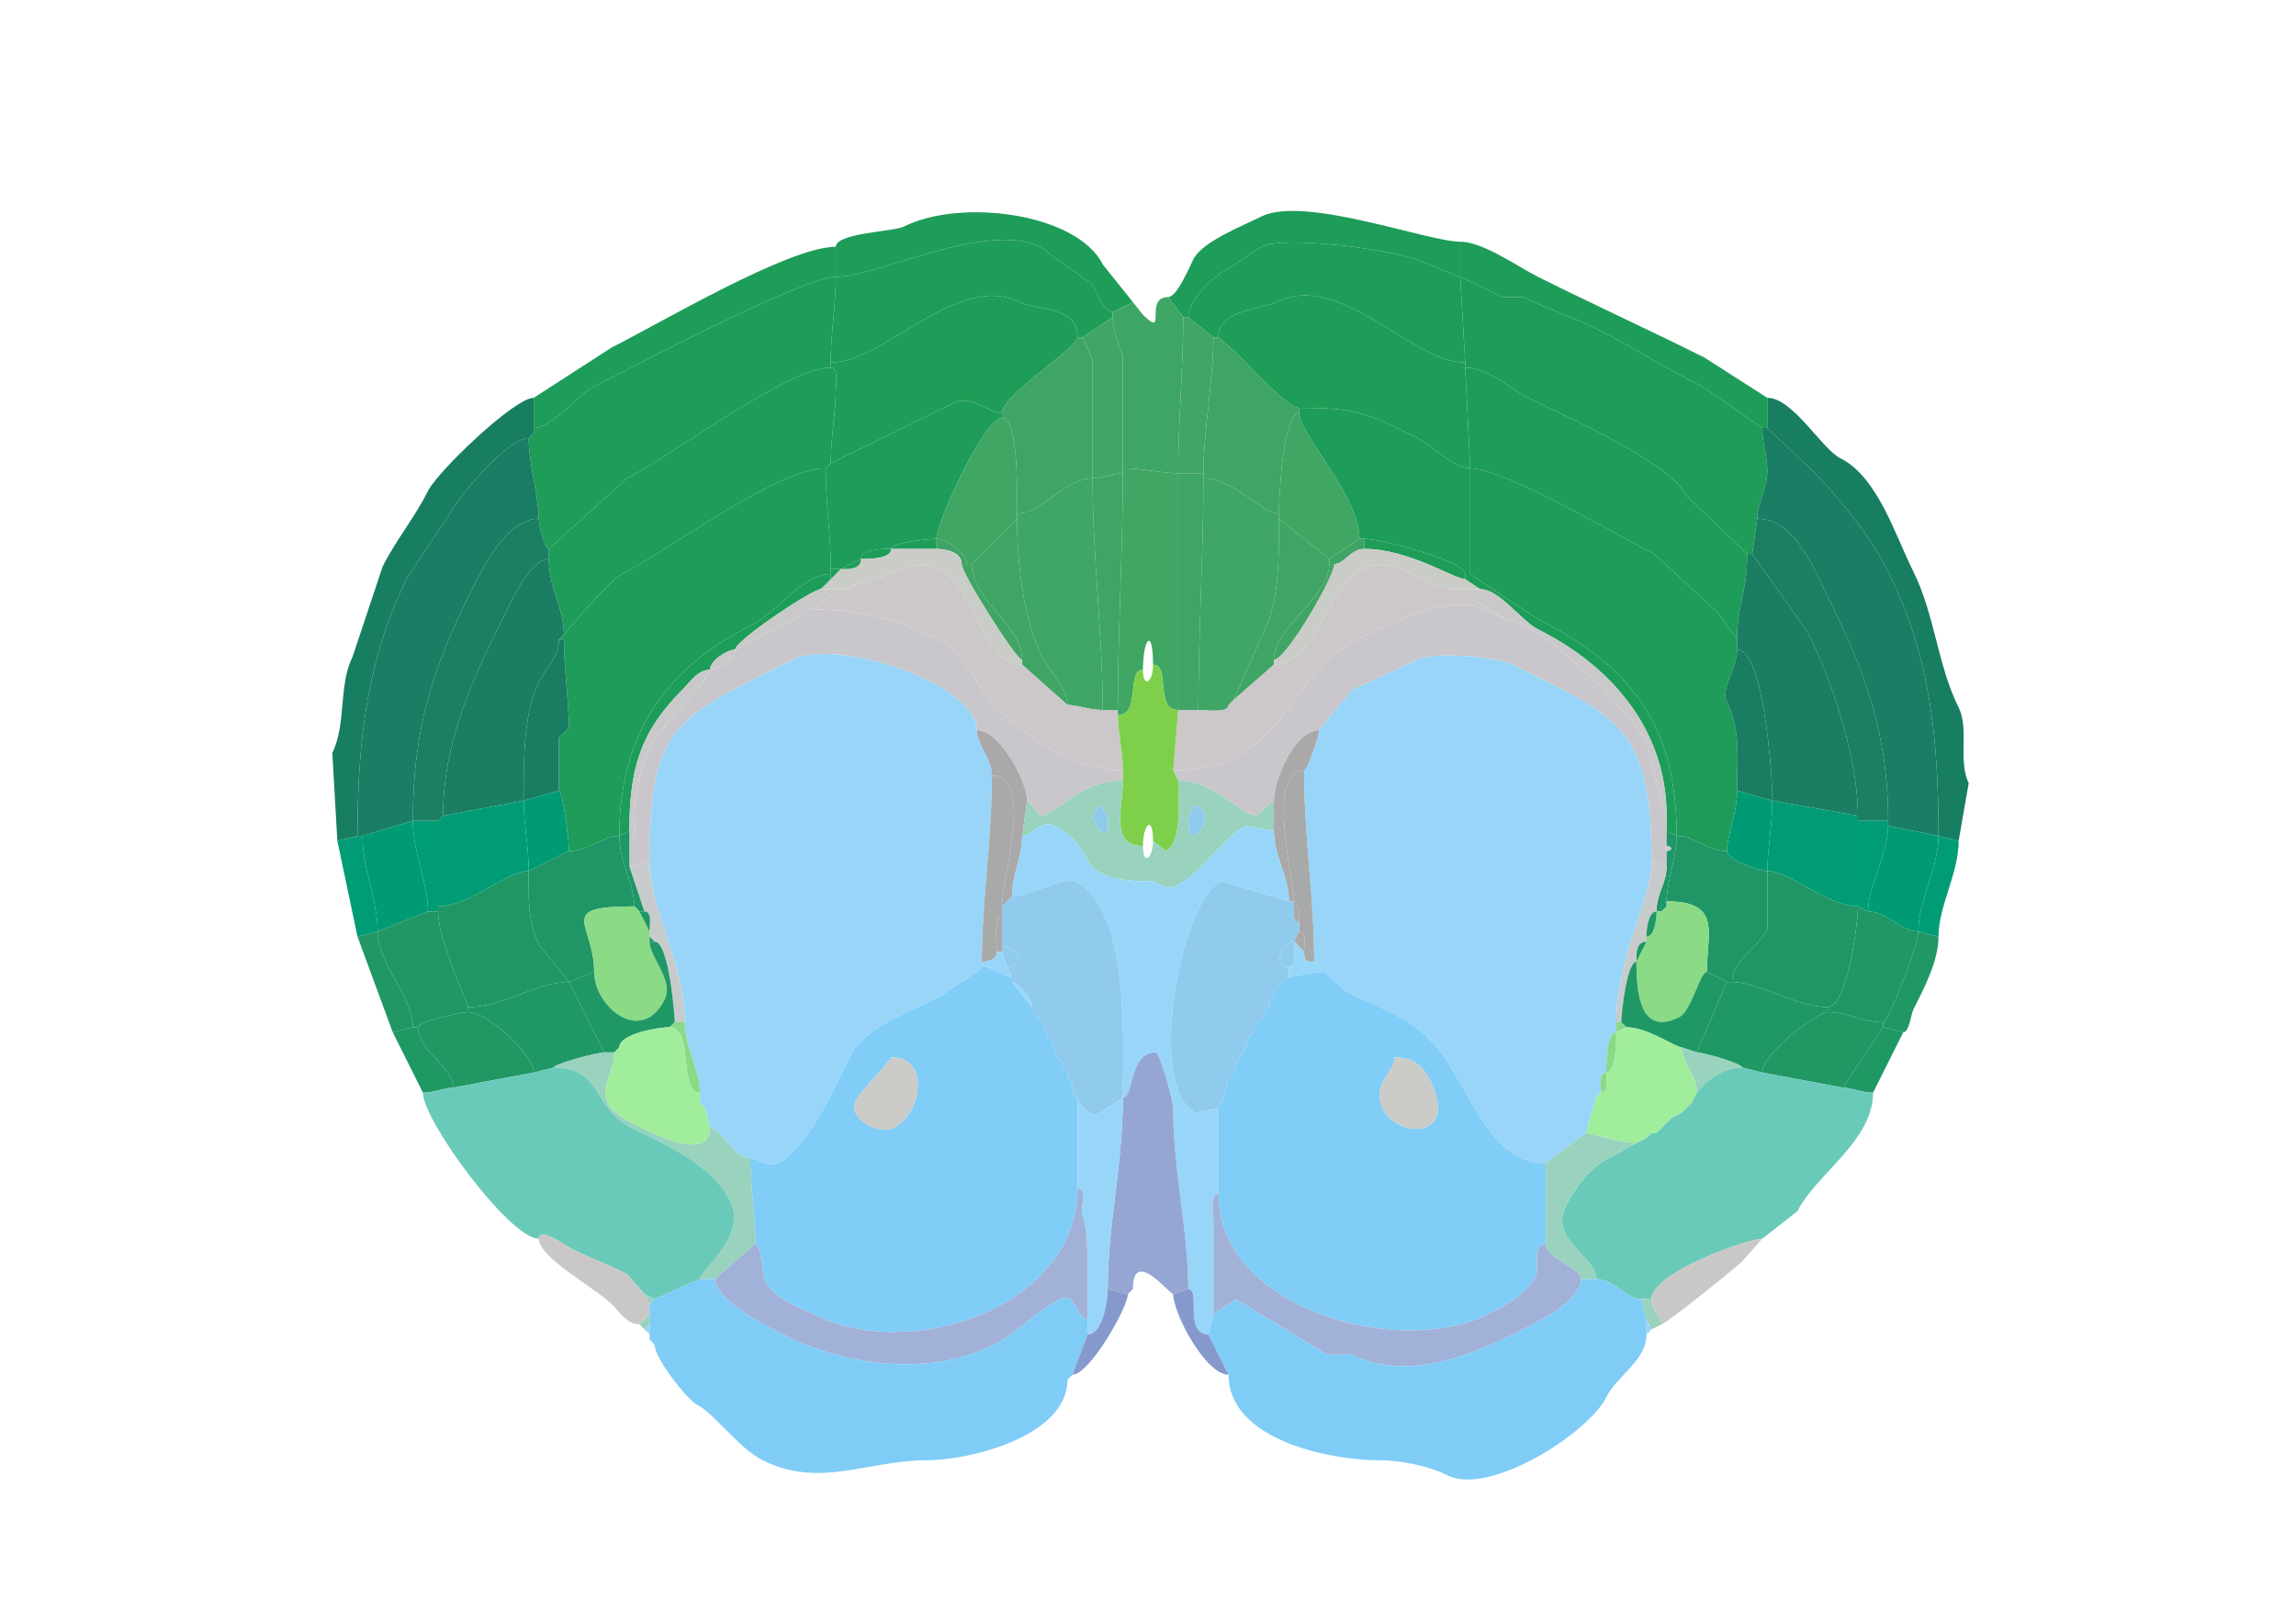 <svg xmlns="http://www.w3.org/2000/svg" viewBox="0 0 456 320"><path fill="#1E9C59" id="MOs1" d="m225 60-4 2c-1.76 0-3.394-4.288-4-5.5L206.5 49c-10.361-5.18-32.594 6-40.5 6v-6c0-2.732 11.502-3 13.5-4 11.434-5.717 34.437-2.627 39.5 7.5l6 7.5ZM235 63h1c0-3.611 5.182-8.34 8.5-10l6-4c4.739-2.37 27.43.715 32 3l7.5 3v-7c-6.419 0-31.033-9.233-39.5-5-3.775 1.888-11.744 4.989-13.5 8.5-.716 1.431-3.243 7.5-5 7.5l3 4Z"/><path fill="#1E9D58" id="MOs2/3" d="M214 67h1l6-4v-1c-1.76 0-3.394-4.288-4-5.5L206.5 49c-10.361-5.18-32.594 6-40.5 6 0 5.517-1 11.302-1 17 10.558 0 25.262-18.12 37.5-12 3.45 1.725 11.5.609 11.5 7ZM242 67c0-5.577 8.766-5.633 11.5-7 12.698-6.349 26.751 12 37.5 12l-1-17-7.5-3c-4.57-2.285-27.261-5.37-32-3l-6 4c-3.318 1.66-8.5 6.389-8.5 10l5 4h1Z"/><path fill="#1E9D5A" id="MOp1" d="M350 85h1v-6l-12.5-8c-10.904-5.452-22.186-10.593-33-16-4.061-2.03-10.954-7-15.5-7v7l8.5 4h4c4.581 2.29 9.525 3.763 14 6 7.515 3.757 14.56 8.28 22 12l11.5 8ZM106 79v6c3.75 0 8.923-6.711 11.5-8 7.883-3.941 41.906-22 48.5-22v-6c-9.391 0-35.139 15.32-44.5 20L106 79Z"/><path fill="#1F9C58" id="MOp2/3" d="M107 103c0 .986 1.087 6 2 6l15.5-14c8.879-4.44 31.861-22 40.5-22v-1c0-5.698 1-11.483 1-17-6.594 0-40.617 18.059-48.5 22-2.577 1.289-7.75 8-11.5 8v1l-1 1c0 5.186 2 11.532 2 16ZM347 110h1l1-7c0-3.056 2-6.123 2-9.5 0-2.853-1-5.579-1-8.5l-11.5-8c-7.44-3.72-14.485-8.243-22-12-4.475-2.237-9.419-3.71-14-6h-4l-8.5-4 1 17v1c4.578 0 8.606 4.053 12.5 6 7.681 3.84 28.111 12.723 31.5 19.5l12 11.5Z"/><path fill="#1F9D58" id="MOs5" d="M199 82c-2.647 0-6.175-3.662-9.5-2L165 92c0-4.732 1-10.444 1-14.5 0-1.537.537-4.5-1-4.5v-1c10.558 0 25.262-18.12 37.5-12 3.45 1.725 11.5.609 11.5 7 0 2.17-15 11.46-15 15Z"/><path fill="#3EA665" id="ACAd1" d="M223 93c3.642 0 8.002 1 11 1 0-10.355 1-21.268 1-31l-3-4c-4.909 0-.065 8.435-5 3.5l-2-2.5-4 2v1c0 2.128 1.054 5.608 2 7.5V93Z"/><path fill="#1F9D58" id="MOs5" d="M258 81c11.198 0 13.266.883 23.5 6 3.032 1.516 7.052 6 10.5 6l-1-20v-1c-10.749 0-24.802-18.349-37.5-12-2.734 1.367-11.5 1.423-11.5 7l3.5 3c2.125 2.125 10.122 11 12.5 11Z"/><path fill="#40A565" id="ACAd2/3" d="M223 94c-2.124 0-4.436 1-6 1V71.5l-2-4.5 6-4c0 2.128 1.054 5.608 2 7.5V94ZM234 94h5c0-8.33 2-18.67 2-27l-5-4h-1c0 9.732-1 20.645-1 31Z"/><path fill="#3EA566" id="ACAd5" d="M217 95c-5.58 0-10.125 7-15 7 0-3.378.392-19-3-19v-1c0-3.54 15-12.83 15-15h1l2 4.5V95ZM239 95c6.065 0 11.692 7 15 7 0-2.965.77-20 4-20v-1c-2.378 0-10.375-8.875-12.5-11l-3.5-3h-1c0 8.33-2 18.67-2 27v1Z"/><path fill="#1E9C5A" id="MOp5" d="M109 111c0 5.884 3 9.718 3 15 .048 0 9.053-10.776 11.5-12 9.384-4.692 30.758-21 40.5-21l1-1c0-4.732 1-10.444 1-14.5 0-1.537.537-4.5-1-4.5-8.639 0-31.621 17.56-40.5 22L109 109v2ZM347 110c0 7.896-2 9.724-2 17l-4-5.5-12.5-11.5c-7.144-3.572-29.814-17-36.5-17l-1-20c4.578 0 8.606 4.053 12.5 6 7.681 3.84 28.111 12.723 31.5 19.5l12 11.5Z"/><path fill="#187E61" id="SSp-m1" d="m71 166-4 1-1-17.5c2.801-5.602 1.208-13.417 4-19l6-18c2.609-5.217 6.354-9.707 9-15 1.96-3.92 17.168-18.5 21-18.5v7l-1 1c-4.258 0-14.227 11.954-16 15.5l-8 12c-7.966 15.933-10 32.102-10 51.5ZM385 166l4 1 2-11.5c-2.163-4.325.13-10.741-2-15-4.208-8.417-4.749-18.499-9-27-3.641-7.281-7.085-18.792-14.5-22.5-3.675-1.838-9.426-12-14.5-12v6l8.5 8c5.523 5.523 11.836 13.171 15.5 20.5 8.191 16.382 10 32.526 10 52.5Z"/><path fill="#1D9C5A" id="MOs6a" d="M165 113h2l4-2c0-1.995 4.377-2 6-2 0-1.274 7.483-2 9-2 0-3.301 9.476-24 13-24v-1c-2.647 0-6.175-3.662-9.5-2L165 92l-1 1c0 7.385 1 12.857 1 20ZM291 114h1V93c-3.448 0-7.468-4.484-10.5-6-10.234-5.117-12.302-6-23.5-6v1c0 4.145 12 16.574 12 25h1c3.126 0 20 4.365 20 7Z"/><path fill="#3FA664" id="ACAd6a" d="m270 107-6 4-10-8v-1c0-2.965.77-20 4-20 0 4.145 12 16.574 12 25ZM192 112h1l9-9v-1c0-3.378.392-19-3-19-3.524 0-13 20.699-13 24 1.991 0 6 2.904 6 5Z"/><path fill="#1A7E64" id="SSp-m2/3" d="m375 164 10 2c0-19.974-1.809-36.118-10-52.5-3.664-7.329-9.977-14.977-15.5-20.5l-8.5-8h-1c0 2.921 1 5.647 1 8.5 0 3.377-2 6.444-2 9.5 7.617 0 11.496 10.492 14 15.5 7.179 14.359 12 27.016 12 44.5v1ZM106 86l-1 1 1-1ZM71 166h1l10-3c0-18.475 3.914-30.328 12-46.5 2.146-4.293 6.916-13.5 13-13.5 0-4.468-2-10.814-2-16-4.258 0-14.227 11.954-16 15.5l-8 12c-7.966 15.933-10 32.102-10 51.5Z"/><path fill="#1F9B5A" id="MOp6a" d="M123 166c-3.372 0-6.053 3-10 3 0-2.599-1.288-12-2-12v-10.5l2-2c0-4.865-1-11.803-1-17.5v-1c.048 0 9.053-10.776 11.5-12 9.384-4.692 30.758-21 40.5-21 0 7.385 1 12.857 1 20v1c-5.638 0-10.642 7.571-15.5 10-17.394 8.697-26.5 21.821-26.5 42Z"/><path fill="#40A664" id="ACAv1" d="M222 141v1c4.693 0 1.603-9 5-9 0-6.192 2-8.601 2-1 3.545 0 .26 9 5 9V94c-2.998 0-7.358-1-11-1v1c0 15.373-1 31.775-1 47Z"/><path fill="#1F9B5A" id="MOp6a" d="M333 166c3.641 0 5.885 3 10 3 0-3.255 2-7.224 2-12 0-6.619.745-12.01-2-17.5-1.367-2.733 2-6.719 2-10.5v-2l-4-5.5-12.5-11.5c-7.144-3.572-29.814-17-36.5-17v21l13.5 9c18.56 9.28 27.5 21.217 27.5 43Z"/><path fill="#3FA566" id="ACAv2/3" d="M219 141h3c0-15.225 1-31.627 1-47-2.124 0-4.436 1-6 1 0 15.861 2 31.01 2 46ZM234 141h4c0-15.166 1-30.379 1-46v-1h-5v47Z"/><path fill="#3EA666" id="ACAv5" d="M212 140c1.819 0 4.591 1 7 1 0-14.99-2-30.139-2-46-5.58 0-10.125 7-15 7v1c0 8.86 1.279 20.057 5 27.5 1.488 2.976 5 6.004 5 9.5ZM244 140c0 1.684-4.679 1-6 1 0-15.166 1-30.379 1-46 6.065 0 11.692 7 15 7v1c0 7.529.13 16.24-3 22.5l-6 13.5-1 1Z"/><path fill="#1B7F62" id="SSp-m4" d="M82 163h5l1-1c0-14.61 5.913-27.327 12-39.5 1.195-2.389 5.138-11.5 9-11.5v-2c-.913 0-2-5.014-2-6-6.084 0-10.854 9.207-13 13.5-8.086 16.172-12 28.025-12 46.5Z"/><path fill="#40A564" id="ACAv6a" d="m203 132 9 8c0-3.496-3.512-6.524-5-9.5-3.721-7.443-5-18.64-5-27.5l-9 9c0 7.319 10 12.005 10 19v1ZM253 132l-8 7 6-13.5c3.13-6.26 3-14.971 3-22.5l10 8v1c0 6.726-11 12.436-11 19v1Z"/><path fill="#1B7F62" id="SSp-m4" d="M369 163h6c0-17.484-4.821-30.141-12-44.5-2.504-5.008-6.383-15.5-14-15.5l-1 7 11 15.5c4.901 9.801 10 25.027 10 36.5v1Z"/><path fill="#1E9C58" id="MOs6b" d="M177 109h9v-2c-1.517 0-9 .726-9 2Z"/><path fill="#3FA466" id="ACAd6b" d="M191 112h1c0-2.096-4.009-5-6-5v2c1.766 0 5 .607 5 3ZM264 112h1c2.079 0 3.187-3 6-3v-2h-1l-6 4v1Z"/><path fill="#1E9C58" id="MOs6b" d="M291 114v1c-2.13 0-11.284-6-20-6v-2c3.126 0 20 4.365 20 7ZM177 109c-1.623 0-6 .005-6 2 1.623 0 6-.005 6-2Z"/><path fill="#CACCC7" id="cing" d="M203 131v1c-8.093 0-9.353-15.427-16.5-19-5.561-2.78-11.914 3-16.5 3l-1 1h-6l2-2 2-2c1.465 0 4 .109 4-2 1.623 0 6-.005 6-2h9c1.766 0 5 .607 5 3 0 1.831 10.814 19 12 19ZM253 131v1c8.443 0 10.632-15.566 17.5-19 6.282-3.141 13.239 4 18.5 4h5l-3-2c-2.13 0-11.284-6-20-6-2.813 0-3.921 3-6 3 0 2.411-9.533 19-12 19Z"/><path fill="#1B7E63" id="SSp-m5" d="m352 159 17 3c0-11.473-5.099-26.699-10-36.5L348 110h-1c0 7.896-2 9.724-2 17v2c5.228 0 7 24.496 7 30ZM104 159l-16 3c0-14.61 5.913-27.327 12-39.5 1.195-2.389 5.138-11.5 9-11.5 0 5.884 3 9.718 3 15l-1 1c0 3.63-2.51 5.52-4 8.5-3.121 6.243-3 16.045-3 23.5Z"/><path fill="#1E9C58" id="MOs6b" d="m171 111-4 2c1.465 0 4 .109 4-2Z"/><path fill="#40A465" id="ACAv6b" d="M193 112c0 7.319 10 12.005 10 19-1.186 0-12-17.169-12-19h2ZM265 112c0 2.411-9.533 19-12 19 0-6.564 11-12.274 11-19h1Z"/><path fill="#1E9C58" id="MOs6b" d="M165 114v1l2-2h-2v1Z"/><path fill="#CCC7C9" id="ccg" d="M222 142c0 3.249 1 7.194 1 11-10.761 0-25.076-9.652-30-19.5l-4.5-5.5c-8.872-4.436-16.641-7-27.5-7l6-4h2l1-1c4.586 0 10.939-5.78 16.5-3 7.147 3.573 8.407 19 16.5 19l9 8c1.819 0 4.591 1 7 1h3v1ZM234 141h4c1.321 0 6 .684 6-1l1-1 8-7c8.443 0 10.632-15.566 17.5-19 6.282-3.141 13.239 4 18.5 4l10 6-4.5-2c-6.798-3.399-19.891 3.446-25 6-14.312 7.156-14.033 26-36.5 26l1-12Z"/><path fill="#1D9D5A" id="MOp6b" d="m125 165-2 1c0-20.179 9.106-33.303 26.5-42 4.858-2.429 9.862-10 15.5-10v1l-2 2c-1.658 0-17 10.203-17 12-1.562 0-5 2.189-5 4-2.394 0-3.848 2.348-5.5 4-8.496 8.496-10.5 16.015-10.5 28ZM331 165l2 1c0-21.783-8.94-33.72-27.5-43l-13.5-9h-1v1l3 2c3.794 0 8.128 6.314 11.5 8 14.796 7.398 25.5 20.189 25.5 37v3Z"/><path fill="#C9C9CA" id="scwm" d="m170 116-1 1 1-1ZM158 123l-12 6c0-1.797 15.342-12 17-12h4l-6 4-2 1-1 1ZM299 123c6.46 0 24.889 18.277 28 24.5.794 1.589 3.247 14.5 4 14.5 0-16.811-10.704-29.602-25.5-37-3.372-1.686-7.706-8-11.5-8h-5l10 6Z"/><path fill="#CCC7C9" id="ccg" d="m161 121-2 1 2-1Z"/><path fill="#CAC7CC" id="fa" d="m129 171-4 1v-5c1.643 0 1-3.765 1-5 0-4.032 1.276-10.052 3-13.5 2.122-4.245 12-13.491 12-15.5 1.562 0 5-2.189 5-4l12-6 1-1 2-1c10.859 0 18.628 2.564 27.5 7l4.5 5.5c4.924 9.848 19.239 19.5 30 19.5v2c-8.988 0-13.029 7-16.5 7l-2.5-3c0-3.718-5.411-14-10-14 0-9.215-27.779-18.36-36.5-14-23.062 11.531-28.5 12.63-28.5 40ZM328 171l3 1v-10c-.753 0-3.206-12.911-4-14.5-3.111-6.223-21.54-24.5-28-24.5l-4.5-2c-6.798-3.399-19.891 3.446-25 6-14.312 7.156-14.033 26-36.5 26l1 2c7.03 0 12.735 7 15.5 7l3.5-3c0-4.088 4.157-14 9-14l6.5-8 13-6c3.412-1.706 16.054-.473 19 1 20.851 10.425 27.5 12.291 27.5 39Z"/><path fill="#CCC7C9" id="ccg" d="m159 122-1 1 1-1Z"/><path fill="#1E9C5A" id="MOp5" d="M111 127h1v-1l-1 1Z"/><path fill="#187D61" id="SSp-m6a" d="m111 157-7 2c0-7.455-.121-17.257 3-23.5 1.49-2.98 4-4.87 4-8.5h1c0 5.697 1 12.635 1 17.5l-2 2V157Z"/><path fill="#C9C9CA" id="scwm" d="M146 129c-1.562 0-5 2.189-5 4 1.562 0 5-2.189 5-4Z"/><path fill="#187D61" id="SSp-m6a" d="m345 157 7 2c0-5.504-1.772-30-7-30 0 3.781-3.367 7.767-2 10.5 2.745 5.49 2 10.881 2 17.5Z"/><path fill="#98D5F9" id="CP" d="M141 224c2.421 0 4.563 6 8 6 1.423 0 3.544 1.978 5.5 1 5.941-2.97 11.57-15.64 14.5-21.5 2.697-5.393 12.34-8.92 17.5-11.5l7.5-5 1-1v-1c0-12.283 2-24.016 2-37 0-3.42-3-6.14-3-9 0-9.215-27.779-18.36-36.5-14-23.062 11.531-28.5 12.63-28.5 40 0 9.521 7 20.546 7 32 0 5.054 3 9.261 3 14v2l1 1 1 4ZM315 225l-8 6c-12.174 0-15.251-16.751-23-24.5-5-5-10.295-6.398-16.5-9.5l-4.5-4-2-2c0-12.986-2-24.563-2-38 .616 0 3-6.93 3-8l6.5-8 13-6c3.412-1.706 16.054-.473 19 1 20.851 10.425 27.5 12.291 27.5 39 0 7.909-7 19.017-7 32v2c-1.931 0-2 6.225-2 8-1.579 0-1 2.855-1 4l-1 1-2 7Z"/><path fill="#7ED04B" id="IG" d="M229 167c0-5.44-2-3.201-2 1-6.677 0-4-7.603-4-13v-2c0-3.806-1-7.751-1-11 4.693 0 1.603-9 5-9 0 3.795 2 2.577 2-1 3.545 0 .26 9 5 9l-1 12 1 2c0 3.502.922 12.289-2.5 14l-2.5-2Z"/><path fill="#C9C9CA" id="scwm" d="M125 165v2c1.643 0 1-3.765 1-5 0-4.032 1.276-10.052 3-13.5 2.122-4.245 12-13.491 12-15.5-2.394 0-3.848 2.348-5.5 4-8.496 8.496-10.5 16.015-10.5 28Z"/><path fill="#40A564" id="ACAv6a" d="m245 139-1 1 1-1Z"/><path fill="#AAA8A9" id="SEZ" d="m200 179-1 1c0-5.664 6.531-26-2-26 0-3.42-3-6.14-3-9 4.589 0 10 10.282 10 14l-1 7c0 4.646-2 7.501-2 12l-1 1ZM256 179h1c0-4.194-5.684-26 2-26 .616 0 3-6.93 3-8-4.843 0-9 9.912-9 14v6c0 5.019 3 9.163 3 14Z"/><path fill="#A8AAAA" id="VL" d="M198 189c0 1.577-1.762 2-3 2 0-12.283 2-24.016 2-37 8.531 0 2 20.336 2 26v2c-1.714 0-1 5.594-1 7ZM259 189c0 1.747.253 2 2 2 0-12.986-2-24.563-2-38-7.684 0-2 21.806-2 26v1c1.473 0 1 1.952 1 3v2c1.579 0 1 2.855 1 4Z"/><path fill="#99D2BD" id="OLF" fill-rule="evenodd" d="m237 160-1 2.5c0 9.168 6.528-2.5 1-2.5m-19 0-1 2.5c3.932 7.864 3.945-2.5 1-2.5m11 7c0 3.391-2 5.161-2 1-6.677 0-4-7.603-4-13-8.988 0-13.029 7-16.5 7l-2.5-3-1 7c1.947 0 3.644-3.428 6.5-2 9.222 4.611 2.479 11 19 11 1.184 0 3.175 1.913 5 1 5.394-2.697 9.163-9.582 14-12l5.5 1v-6l-3.5 3c-2.765 0-8.47-7-15.5-7 0 3.502.922 12.289-2.5 14l-2.5-2Z"/><path fill="#009B74" id="GU6a" d="m113 169-8 4c0-4.869-1-9.649-1-14l7-2c.712 0 2 9.401 2 12ZM343 169c0 1.778 6.332 4 8 4 0-3.948 1-9.393 1-14l-7-2c0 4.776-2 8.745-2 12Z"/><path fill="#019C75" id="GU5" d="M105 173c-4.492 0-11.587 7-18 7v-17l1-1 16-3c0 4.351 1 9.131 1 14ZM351 173c4.521 0 11.872 7 18 7v-18l-17-3c0 4.607-1 10.052-1 14Z"/><path fill="#8FCAED" id="SH" d="m218 160-1 2.5c3.932 7.864 3.945-2.5 1-2.5ZM237 160l-1 2.5c0 9.168 6.528-2.5 1-2.5Z"/><path fill="#009C74" id="GU4" d="m88 162-1 1 1-1Z"/><path fill="#009B75" id="GU2/3" d="m85 181-10 4c0-6.532-3-12.063-3-19l10-3c0 6.435 3 12.165 3 18Z"/><path fill="#009C74" id="GU4" d="M85 181h2v-18h-5c0 6.435 3 12.165 3 18ZM369 180l2 1c0-5.052 4-11.658 4-17v-1h-6v17Z"/><path fill="#97D6F9" id="STR" d="m241 261-1 4c-4.891 0-1.522-9-4-9 0-11.518-3-23.45-3-36 0-1.185-2.547-11-3.5-11-5.335 0-4.232 9-6.5 9 0-10.501 1.659-37.421-9.5-43-1.828-.914-9.228 3-12.5 3 0-4.499 2-7.354 2-12 1.947 0 3.644-3.428 6.5-2 9.222 4.611 2.479 11 19 11 1.184 0 3.175 1.913 5 1 5.394-2.697 9.163-9.582 14-12l5.5 1c0 5.019 3 9.163 3 14l-13.5-4c-8.072 4.036-15.001 40.999-5 46l4.5-1v17c-1.665 0-1 4.222-1 5.5V261Z"/><path fill="#009B75" id="GU2/3" d="M371 181c3.8 0 6.579 4 10 4 0-6.05 4-12.635 4-19l-10-2c0 5.342-4 11.948-4 17Z"/><path fill="#1F9766" id="AId6b" d="M127 181h1l-3-9v-7l-2 1c0 5.336 3 9.658 3 14l1 1ZM329 181h1l1-1v-1c0-3.786 2-8.833 2-13l-2-1v3c1.186 0 1.186 1 0 1v3c0 3.489-2 5.32-2 9Z"/><path fill="#009C75" id="GU1" d="m75 185-4 1-4-19 4-1h1c0 6.937 3 12.468 3 19Z"/><path fill="#209666" id="AId6a" d="m118 193-5 2-6-7.5c-2.239-4.479-2-9.057-2-14.5l8-4c3.947 0 6.628-3 10-3 0 5.336 3 9.658 3 14-15.834 0-8 3.319-8 13ZM343 195h1c0-4.223 5.102-6.705 7-10.5V173c-1.668 0-8-2.222-8-4-4.115 0-6.359-3-10-3 0 4.167-2 9.214-2 13 11.03 0 8 6.231 8 14l4 2Z"/><path fill="#009C75" id="GU1" d="m381 185 4 1c0-6.156 4-12.47 4-19l-4-1c0 6.365-4 12.95-4 19Z"/><path fill="#C9C9CA" id="scwm" d="M331 168c1.186 0 1.186 1 0 1v-1Z"/><path fill="#C8CBCC" id="ec" d="M134 203h2c0-11.454-7-22.479-7-32l-4 1 3 9c1.579 0 1 2.855 1 4v1l1 1c2.878 0 4 14.719 4 16ZM321 203h1c0-1.931 1.15-12 3-12 0-1.465-.109-4 2-4v-1c0-1.424.362-5 2-5 0-3.68 2-5.511 2-9l-3-1c0 7.909-7 19.017-7 32Z"/><path fill="#209665" id="AId5" d="M113 195c-6.48 0-13.075 5-20 5 0-.492-6-13.233-6-19v-1c6.413 0 13.508-7 18-7 0 5.443-.239 10.021 2 14.5l6 7.5ZM344 195c5.069 0 12.935 5 19 5 3.824 0 6-16.355 6-20-6.128 0-13.479-7-18-7v11.5c-1.898 3.795-7 6.277-7 10.5Z"/><path fill="#90CAED" id="LSr" d="m223 218-4.5 3c-2.712 1.356-3.183-2-4.5-2v-1l-1-1v-2l-1-1v-1l-1-1v-1l-1-1-1-3-1-1-1-3-2-2v-1c0-1.247-2.467-5-4-5v-1l-1-2c4.13 0 2.083-4-1-4v-8l1-1 1-1c3.272 0 10.672-3.914 12.5-3 11.159 5.579 9.5 32.499 9.5 43ZM243 218l-1 2-4.5 1c-10.001-5.001-3.072-41.964 5-46l13.5 4h1v1c0 1.048-.473 3 1 3v2l-1 2c-1.82 0-4.85 5-1 5v2l-1 1-1 1-1 1v1l-1 1v1l-1 1v1l-1 1-1 1v1l-1 1-1 3-1 1-1 3-1 1-1 4Z"/><path fill="#97D6F9" id="STR" d="m201 178-1 1 1-1Z"/><path fill="#8ADA86" id="CLA" d="M129 187c0 3.103 4.898 7.705 3 11.5-4.608 9.216-14 1.444-14-5.5 0-9.681-7.834-13 8-13l1 1 2 4v2ZM325 191c0 5.803.572 14.964 8.5 11 2.459-1.229 4.131-9 5.5-9 0-7.769 3.03-14-8-14v1l-1 1h-1c0 1.424-.362 5-2 5v1l-2 4Z"/><path fill="#AAA8A9" id="SEZ" d="M257 180c1.473 0 1 1.952 1 3-1.473 0-1-1.952-1-3Z"/><path fill="#209666" id="AId6a" d="m331 180-1 1 1-1Z"/><path fill="#209765" id="AId2/3" d="M363 201c3.982 0 6.704 2 11 2 1.137 0 7-15.602 7-18-3.421 0-6.2-4-10-4l-2-1c0 3.645-2.176 20-6 20v1ZM82 204h1c0-1.098 8.47-3 10-3v-1c0-.492-6-13.233-6-19h-2l-10 4c0 6.48 7 12.769 7 19Z"/><path fill="#209666" id="AId6a" d="M128 181c1.579 0 1 2.855 1 4l-2-4h1ZM329 181c-1.638 0-2 3.576-2 5 1.638 0 2-3.576 2-5Z"/><path fill="#AAA8A9" id="SEZ" d="M198 189h1v-7c-1.714 0-1 5.594-1 7Z"/><path fill="#209764" id="AId1" d="m82 204-4 1-7-19 4-1c0 6.48 7 12.769 7 19Z"/><path fill="#AAA8A9" id="SEZ" d="m257 187 2 2c0-1.145.579-4-1-4l-1 2Z"/><path fill="#209764" id="AId1" d="m374 204 4 1c1.183 0 1.535-3.57 2-4.5 2.076-4.152 5-9.604 5-14.5l-4-1c0 2.398-5.863 18-7 18v1Z"/><path fill="#209666" id="AId6a" d="M129 187h1l-1-1v1Z"/><path fill="#1F9866" id="AIv6a" d="M120 209h2l1-1c0-2.691 7.721-4 10-4l1-1c0-1.281-1.122-16-4-16h-1c0 3.103 4.898 7.705 3 11.5-4.608 9.216-14 1.444-14-5.5l-5 2 7 14Z"/><path fill="#8FCBED" id="LSv" d="M257 187c-1.82 0-4.85 5-1 5 1.643 0 1-3.765 1-5Z"/><path fill="#97D6F9" id="STR" d="M263 193c-3.051 0-5.183 1-7 1v-2c1.643 0 1-3.765 1-5l2 2c0 1.747.253 2 2 2l2 2Z"/><path fill="#1F9866" id="AIv6a" d="M327 187c-2.109 0-2 2.535-2 4l2-4Z"/><path fill="#8FCBED" id="LSv" d="m199 189 1 3c4.13 0 2.083-4-1-4v1Z"/><path fill="#97D6F9" id="STR" d="m200 192 1 2c-1.974 0-3.517-2-6-2v-1c1.238 0 3-.423 3-2h1l1 3Z"/><path fill="#1F9866" id="AIv6a" d="m334 208 3 1 6-14-4-2c-1.369 0-3.041 7.771-5.5 9-7.928 3.964-8.5-5.197-8.5-11-1.85 0-3 10.069-3 12l1 1c4.179 0 9.801 4 11 4Z"/><path fill="#97D6F9" id="STR" d="m195 192-1 1 1-1Z"/><path fill="#80CDF8" id="ACB" fill-rule="evenodd" d="M177 210c0 .555-6.173 6.846-7 8.5-1.842 3.684 4.61 6.945 7.5 5.5 5.346-2.673 7.566-14-.5-14m37 26c0 23.468-32.93 34.785-52.5 25-3.249-1.625-7.897-3.295-9.5-6.5-.565-1.13-.836-7.5-2-7.5 0-5.553-1-11.883-1-17 1.423 0 3.544 1.978 5.5 1 5.941-2.97 11.57-15.64 14.5-21.5 2.697-5.393 12.34-8.92 17.5-11.5l7.5-5 1-1c2.483 0 4.026 2 6 2v1l4 5v1l2 2 1 3 1 1 1 3 1 1v1l1 1v1l1 1v2l1 1v18ZM277 210c0 2.322-3 4.33-3 7.5 0 8.449 16.709 10.418 10-3-1.477-2.954-3.479-4.5-7-4.5m-35 27c0 23.19 36.019 32.741 53.5 24 3.422-1.711 7.71-3.919 9.5-7.5.746-1.493-.729-6.5 2-6.5v-16c-12.174 0-15.251-16.751-23-24.5-5-5-10.295-6.398-16.5-9.5l-4.5-4c-3.051 0-5.183 1-7 1l-1 1-1 1-1 1v1l-1 1v1l-1 1v1l-1 1-1 1v1l-1 1-1 3-1 1-1 3-1 1-1 4-1 2v17Z"/><path fill="#97D6F9" id="STR" d="m256 194-1 1 1-1Z"/><path fill="#1F9865" id="AIv5" d="m110 212-4 1c0-3.399-8.968-12-13-12v-1c6.925 0 13.52-5 20-5l7 14c-1.346 0-10 2.282-10 3Z"/><path fill="#97D6F9" id="STR" d="M201 195c1.533 0 4 3.753 4 5l-4-5ZM255 195l-1 1 1-1Z"/><path fill="#1F9865" id="AIv5" d="m346 212 4 1c0-3.781 10.974-12 13-12v-1c-6.065 0-13.931-5-19-5h-1l-6 14c1.221 0 9 2.205 9 3Z"/><path fill="#97D6F9" id="STR" d="m254 196-1 1 1-1ZM253 198l-1 1 1-1ZM252 200l-1 1 1-1Z"/><path fill="#219764" id="AIv2/3" d="m106 213-16 3c0-4.307-7-7.259-7-12 0-1.098 8.47-3 10-3 4.032 0 13 8.601 13 12Z"/><path fill="#97D6F9" id="STR" d="m205 201 2 2-2-2Z"/><path fill="#219764" id="AIv2/3" d="m350 213 16 3 8-12v-1c-4.296 0-7.018-2-11-2-2.026 0-13 8.219-13 12Z"/><path fill="#97D6F9" id="STR" d="m251 202-1 1 1-1Z"/><path fill="#8AD987" id="CTXsp" d="M133 204c4.772 0 1.79 13 6 13 0-4.739-3-8.946-3-14h-2l-1 1Z"/><path fill="#97D6F9" id="STR" d="m250 203-1 1 1-1Z"/><path fill="#8AD987" id="CTXsp" d="m323 204-2 1v-2h1l1 1Z"/><path fill="#A0EE9C" id="EPd" d="m327 226-2 1c-3.526 0-8.954-2-10-2l2-7 1-1c1.579 0 1-2.855 1-4 1.931 0 2-6.225 2-8l2-1c4.179 0 9.801 4 11 4 0 2.933 3 5.321 3 9l-1 2-1 1-1 1-2 1-1 1-1 1-1 1h-1l-1 1Z"/><path fill="#209864" id="AIv1" d="M90 216c-1.564 0-3.876 1-6 1l-6-12 4-1h1c0 4.741 7 7.693 7 12Z"/><path fill="#A0EE9C" id="EPd" d="m140 220 1 4c0 7.452-13.217.141-15.5-1-9.283-4.641-3.5-8.844-3.5-14l1-1c0-2.691 7.721-4 10-4 4.772 0 1.79 13 6 13v2l1 1Z"/><path fill="#209864" id="AIv1" d="M366 216c1.564 0 3.876 1 6 1l6-12-4-1-8 12Z"/><path fill="#97D6F9" id="STR" d="m249 205-1 1 1-1Z"/><path fill="#8AD987" id="CTXsp" d="M321 205c-1.931 0-2 6.225-2 8 1.931 0 2-6.225 2-8Z"/><path fill="#97D6F9" id="STR" d="m208 206 1 1-1-1Z"/><path fill="#99D2BD" id="OLF" d="m123 208-1 1 1-1ZM346 212c-5.412 0-8.941 5-9 5 0-3.679-3-6.067-3-9l3 1c1.221 0 9 2.205 9 3ZM139 254h3l8-7c0-5.553-1-11.883-1-17-3.437 0-5.579-6-8-6 0 7.452-13.217.141-15.5-1-9.283-4.641-3.5-8.844-3.5-14h-2c-1.346 0-10 2.282-10 3 9.66 0 7.691 8.096 15.5 12 6.534 3.267 15.828 7.155 19.5 14.5 3.553 7.106-6 13.68-6 15.5Z"/><path fill="#96A6D3" id="NDB" d="m236 256-3 1c-.706 0-8-9.365-8-1l-1 1-4-1c0-13.152 3-24.424 3-38 2.268 0 1.165-9 6.5-9 .953 0 3.5 9.815 3.5 11 0 12.55 3 24.482 3 36Z"/><path fill="#97D6F9" id="STR" d="m247 209-1 1 1-1Z"/><path fill="#CBCBC7" id="aco" d="M177 210c0 .555-6.173 6.846-7 8.5-1.842 3.684 4.61 6.945 7.5 5.5 5.346-2.673 7.566-14-.5-14Z"/><path fill="#97D6F9" id="STR" d="m210 210 1 1-1-1Z"/><path fill="#CBCBC7" id="aco" d="M277 210c0 2.322-3 4.33-3 7.5 0 8.449 16.709 10.418 10-3-1.477-2.954-3.479-4.5-7-4.5Z"/><path fill="#6ACAB9" id="PIR" d="m128 257 2 1 9-4c0-1.82 9.553-8.394 6-15.5-3.672-7.345-12.966-11.233-19.5-14.5-7.809-3.904-5.84-12-15.5-12l-4 1-16 3c-1.564 0-3.876 1-6 1 0 5.575 17.27 29 23 29 0-2.558 5.556 1.528 6.5 2 3.529 1.765 7.447 3.224 11 5l3.5 4Z"/><path fill="#97D6F9" id="STR" d="m211 212 1 1-1-1Z"/><path fill="#6ACAB9" id="PIR" d="M326 258h2c0-5.248 19.139-12 22-12l7-5.5c3.639-7.277 15-13.906 15-23.5-2.124 0-4.436-1-6-1l-16-3-4-1c-5.412 0-8.941 5-9 5l-1 2-1 1-1 1-2 1-1 1-1 1-1 1h-1l-1 1-2 1-5.5 3c-3.934 1.967-6.735 5.97-8.5 9.5-3.395 6.789 6 9.921 6 14.5 3.47 0 6.007 4 9 4Z"/><path fill="#97D6F9" id="STR" d="m245 213-1 1 1-1Z"/><path fill="#8AD987" id="CTXsp" d="M319 213c-1.579 0-1 2.855-1 4 1.579 0 1-2.855 1-4Z"/><path fill="#97D6F9" id="STR" d="m212 214 1 1-1-1ZM213 217l1 1-1-1Z"/><path fill="#8AD987" id="CTXsp" d="m318 217-1 1 1-1Z"/><path fill="#99D2BD" id="OLF" d="m337 217-1 2 1-2Z"/><path fill="#97D6F9" id="STR" d="M216 262v3c3.094 0 4-6.901 4-9 0-13.152 3-24.424 3-38l-4.5 3c-2.712 1.356-3.183-2-4.5-2v17c2.144 0 .381 4.262 1 5.5 1.441 2.881 1 16.151 1 20.5ZM243 218l-1 2 1-2Z"/><path fill="#8AD987" id="CTXsp" d="m139 219 1 1-1-1Z"/><path fill="#99D2BD" id="OLF" d="m335 220-1 1 1-1ZM332 222l-1 1 1-1ZM331 223l-1 1 1-1ZM330 224l-1 1 1-1ZM314 254h3c0-4.579-9.395-7.711-6-14.5 1.765-3.53 4.566-7.533 8.5-9.5l5.5-3c-3.526 0-8.954-2-10-2l-8 6v16c0 2.95 7 4.738 7 7ZM328 225l-1 1 1-1ZM327 226l-2 1 2-1Z"/><path fill="#A2B1D7" id="SI" d="M142 254c0 4.266 10.762 9.631 13.5 11 12.369 6.184 28.795 8.602 42 2 4.743-2.371 8.222-6.611 13-9 3.256-1.628 3.152 4 5.5 4 0-4.349.441-17.619-1-20.5-.619-1.238 1.144-5.5-1-5.5 0 23.468-32.93 34.785-52.5 25-3.249-1.625-7.897-3.295-9.5-6.5-.565-1.13-.836-7.5-2-7.5l-8 7ZM314 254c0 4.176-8.062 8.281-11.5 10-9.681 4.84-22.673 10.664-34 5h-5l-18-11-4.5 3v-18.5c0-1.278-.665-5.5 1-5.5 0 23.19 36.019 32.741 53.5 24 3.422-1.711 7.71-3.919 9.5-7.5.746-1.493-.729-6.5 2-6.5 0 2.95 7 4.738 7 7Z"/><path fill="#CAC8C7" id="lot" d="m129 261-2 2c-2.394 0-3.848-2.348-5.5-4-3.127-3.127-14.5-9.213-14.5-13 0-2.558 5.556 1.528 6.5 2 3.529 1.765 7.447 3.224 11 5l3.5 4 1 2v2ZM328 258c0 2.25 2 3.376 2 5 .78 0 14.792-11.292 16-12.5l4-4.5c-2.861 0-22 6.752-22 12Z"/><path fill="#7FCCF7" id="OT" d="m213 273-1 1c0 11.242-19.398 16-28 16-11.678 0-21.197 5.651-32.5 0-4.841-2.42-9.633-9.316-13-11-1.983-.992-8.5-9.215-8.5-12l-1-1v-7l1-1 9-4h3c0 4.266 10.762 9.631 13.5 11 12.369 6.184 28.795 8.602 42 2 4.743-2.371 8.222-6.611 13-9 3.256-1.628 3.152 4 5.5 4v3l-3 8ZM327 265c0 5.253-5.806 8.112-8 12.5-3.588 7.176-23.216 19.642-31.5 15.5-3.724-1.862-9.1-3-13.5-3-9.966 0-30-4.063-30-17l-4-8 1-4 4.5-3 18 11h5c11.327 5.664 24.319-.16 34-5 3.438-1.719 11.5-5.824 11.5-10h3c3.47 0 6.007 4 9 4l1 4v3Z"/><path fill="#8599CC" id="PAL" d="m216 265-3 8c3.398 0 11-13.387 11-16l-4-1c0 2.099-.906 9-4 9ZM225 256l-1 1 1-1ZM240 265l4 8c-4.59 0-11-12.205-11-16l3-1c2.478 0-.891 9 4 9Z"/><path fill="#99D2BD" id="OLF" d="m130 258-1 1-1-2 2 1ZM330 263l-2 1-1-2-1-4h2c0 2.25 2 3.376 2 5ZM129 263l-1 1-1-1 2-2v2Z"/><path fill="#97D6F9" id="STR" d="m328 264-1 1v-3l1 2ZM128 264l1 1v-2l-1 1ZM129 266l1 1-1-1Z"/><path fill="#8599CC" id="PAL" d="m213 273-1 1 1-1Z"/></svg>